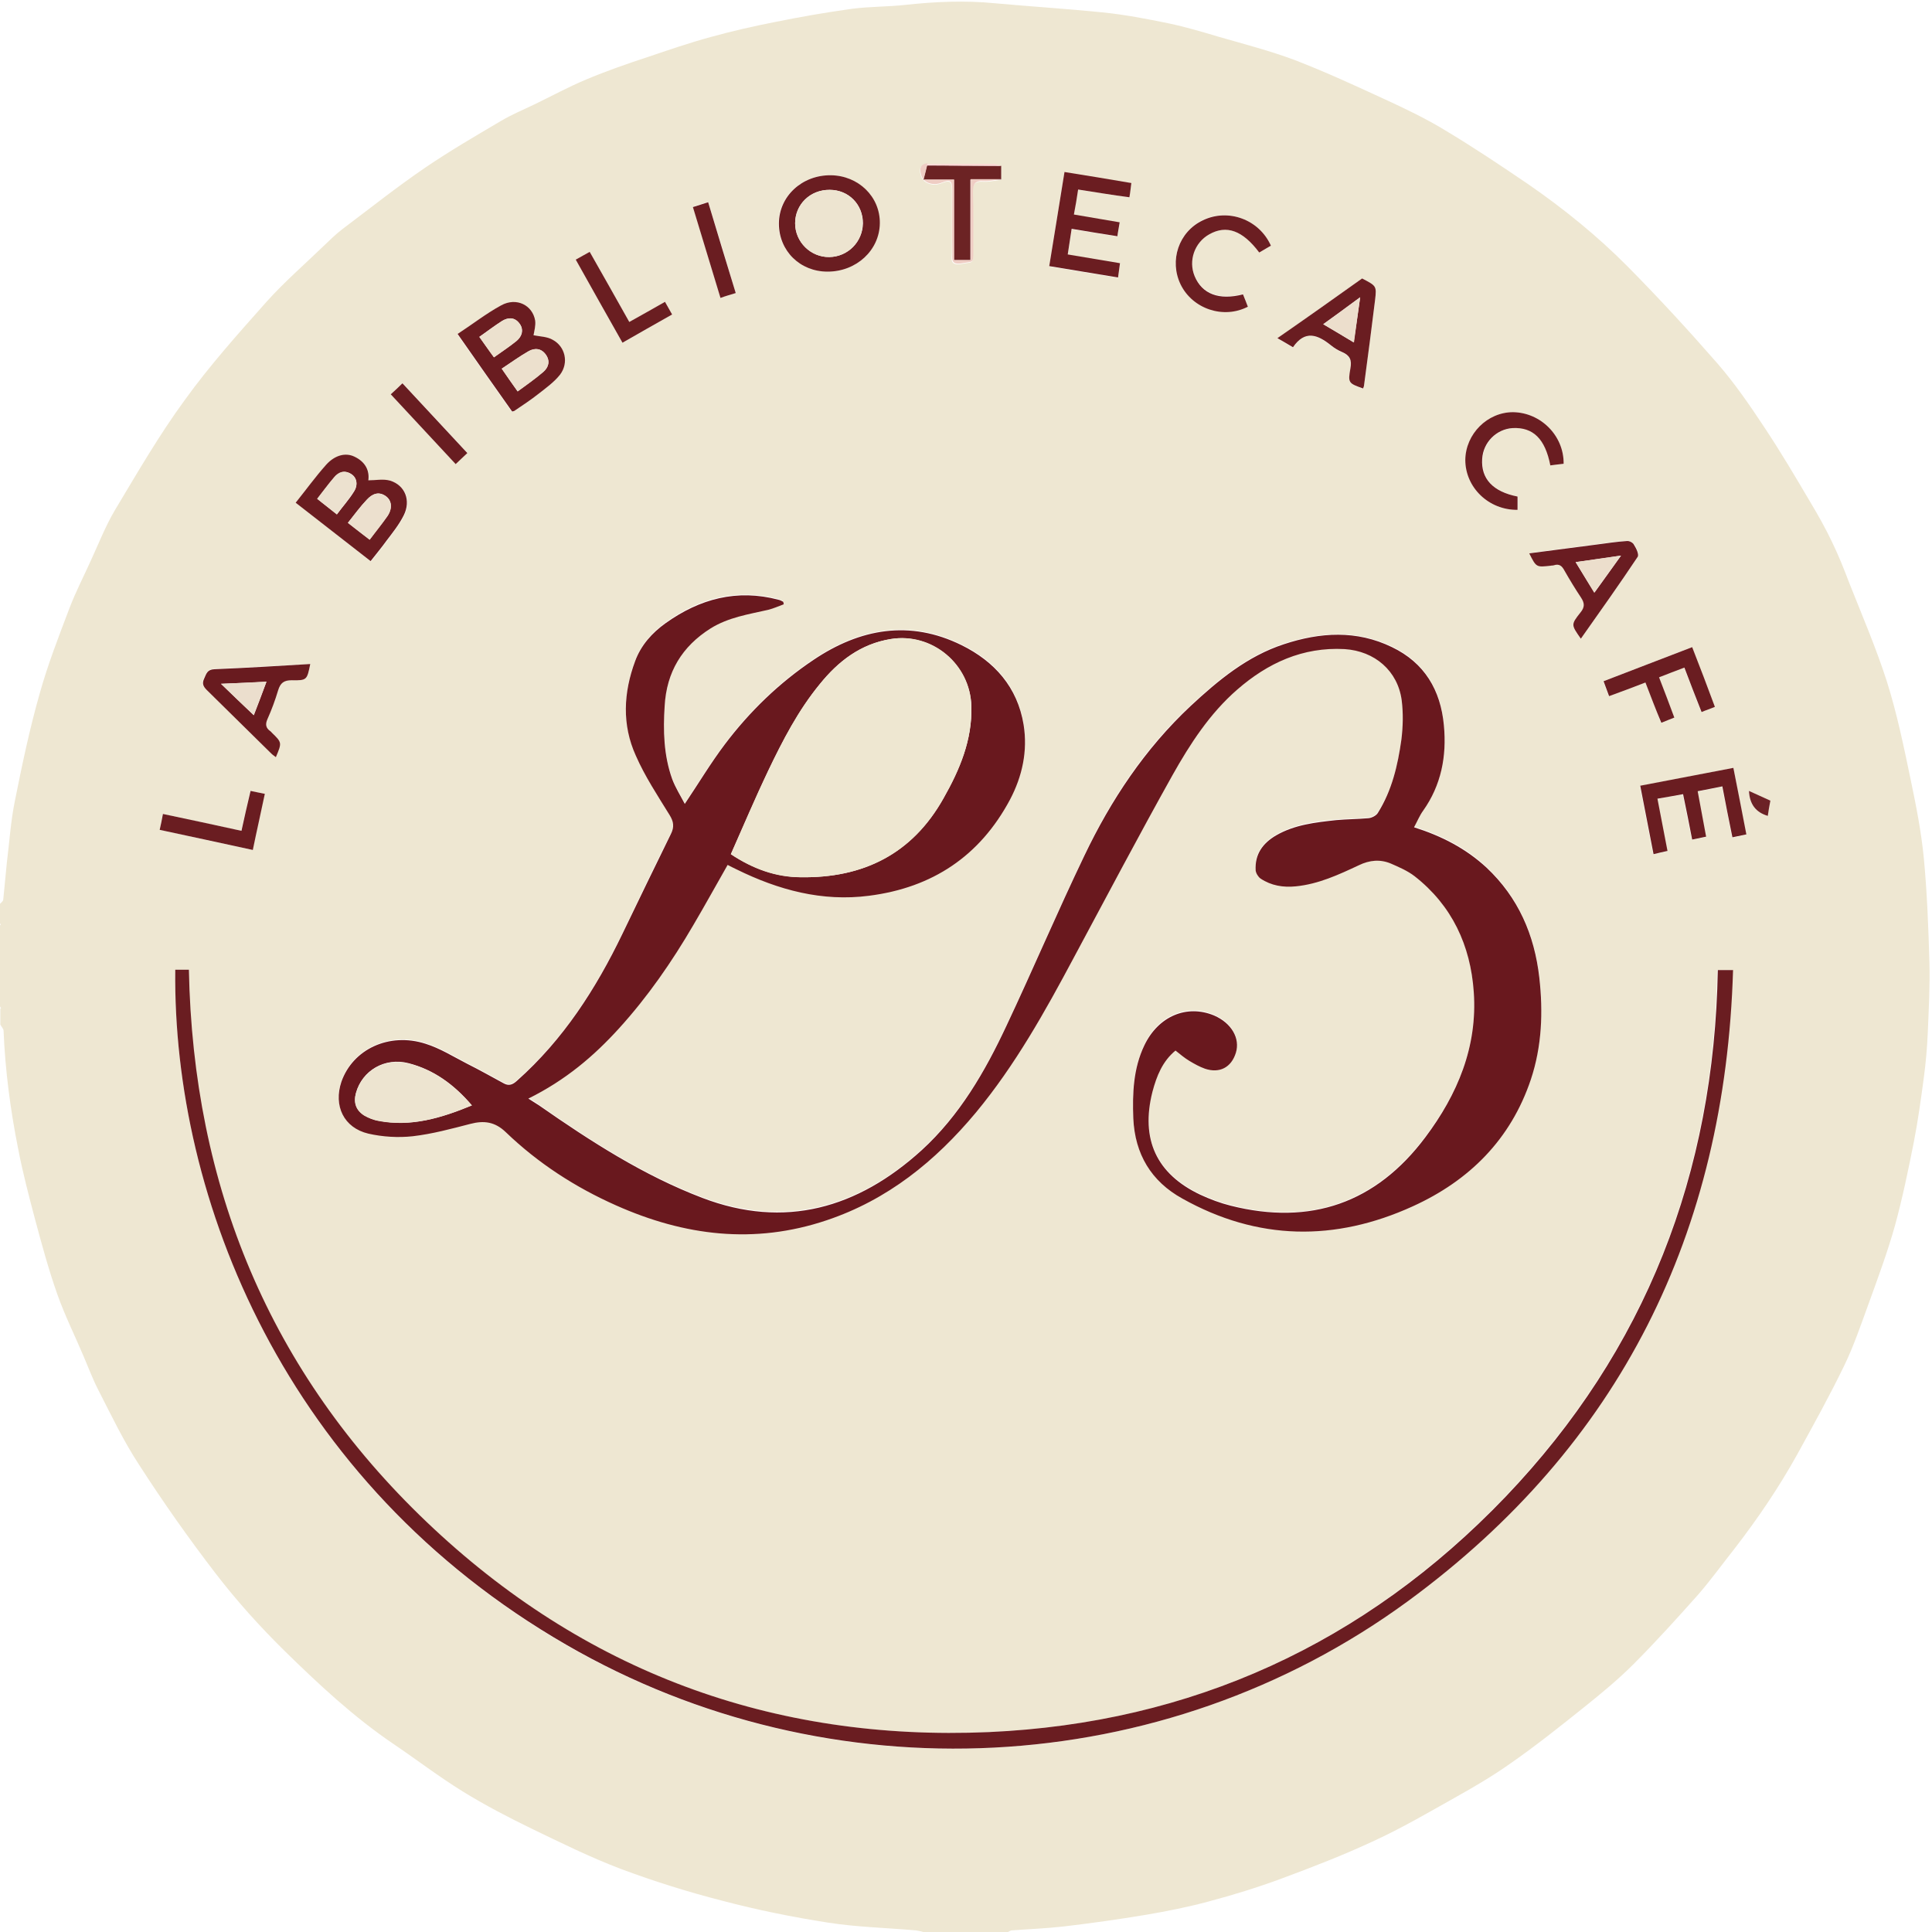 <?xml version="1.0" encoding="utf-8"?>
<!-- Generator: Adobe Illustrator 24.1.2, SVG Export Plug-In . SVG Version: 6.00 Build 0)  -->
<svg version="1.1" id="Capa_1" xmlns="http://www.w3.org/2000/svg" xmlns:xlink="http://www.w3.org/1999/xlink" x="0px" y="0px"
	 viewBox="0 0 595.3 595.3" enable-background="new 0 0 595.3 595.3" xml:space="preserve">
<g>
	<g>
		<path fill="#EEE7D2" d="M0,310.1c0-8.3,0-16.7,0-25c0.1-0.1,0.2-0.1,0.2-0.2c0-0.1-0.1-0.2-0.2-0.4c0-2,0-4,0-6
			c0.4-0.4,1-0.9,1-1.3c0.4-3.8,0.7-7.5,1.1-11.3c0.8-6.4,1.2-12.9,2.5-19.2c2.2-11,4.5-22,7.6-32.9c2.5-9,5.9-17.7,9.2-26.4
			c1.9-5,4.4-9.8,6.6-14.7c2.4-5.2,4.5-10.6,7.4-15.5c6.9-11.5,13.6-23.1,21.5-33.9c7.7-10.7,16.6-20.6,25.3-30.4
			c5.4-6,11.5-11.3,17.3-16.9c2-1.9,3.9-3.8,6-5.4c8.5-6.4,16.8-13,25.6-19c7.5-5.1,15.4-9.7,23.2-14.3c3.2-1.9,6.7-3.4,10.1-5
			c5.4-2.6,10.7-5.5,16.2-7.8c6.2-2.6,12.5-4.8,18.9-6.9c6.5-2.2,12.9-4.4,19.5-6.2c6.5-1.8,13.1-3.3,19.7-4.6
			c7.9-1.6,15.9-3,23.9-4.1c5.4-0.7,11-0.6,16.4-1.2c9.2-1,18.3-1.4,27.5-0.5c11,1,22.1,1.7,33.1,2.8c6.9,0.7,13.7,2,20.5,3.4
			c5.2,1.1,10.3,2.6,15.3,4.1c8,2.3,16.1,4.4,23.8,7.3c9.3,3.6,18.4,7.8,27.5,12c6.3,2.9,12.6,5.9,18.5,9.5
			c8.7,5.2,17.2,10.9,25.6,16.6c11,7.6,21.4,16,30.8,25.5c9.5,9.6,18.7,19.6,27.6,29.8c5.3,6.1,9.9,12.8,14.4,19.6
			c5,7.5,9.6,15.3,14.2,23.1c2.4,4,4.7,8.1,6.7,12.3c2,4.1,3.7,8.4,5.3,12.6c4,10.1,8.3,20.1,11.6,30.4c3.1,9.8,5.2,20,7.3,30.1
			c1.7,8.1,3.3,16.2,4.1,24.5c1,10.6,1.4,21.2,1.7,31.9c0.2,7.2-0.2,14.4-0.5,21.7c-0.2,4.6-0.6,9.2-1.2,13.7
			c-0.9,6.7-1.8,13.4-3.1,20c-1.7,8.6-3.5,17.3-5.8,25.7c-2.3,8.2-5.3,16.3-8.2,24.3c-2.3,6.3-4.5,12.8-7.4,18.8
			c-4.5,9.3-9.5,18.3-14.5,27.4c-5.6,10.1-12.1,19.7-19.2,28.9c-3.8,4.8-7.4,9.8-11.4,14.4c-6.5,7.3-13.1,14.6-20,21.5
			c-4.6,4.6-9.7,8.8-14.8,12.9c-7.5,6-15,12-22.9,17.5c-5.5,3.9-11.3,7.3-17.2,10.6c-8.2,4.6-16.4,9.4-24.9,13.3
			c-9.4,4.4-19,8.1-28.7,11.7c-7.3,2.7-14.8,5-22.3,7c-6.3,1.7-12.8,3-19.3,4.1c-8.4,1.4-16.9,2.6-25.4,3.6
			c-5.3,0.6-10.6,0.8-15.9,1.2c-0.4,0-0.8,0.3-1.2,0.5c-8.7,0-17.4,0-26.1,0c-0.8-0.2-1.5-0.4-2.3-0.5c-9.1-0.8-18.2-1-27.1-2.4
			c-10.9-1.7-21.8-3.9-32.4-6.7c-10.6-2.7-21.1-6-31.3-9.8c-9.5-3.6-18.6-8.1-27.7-12.5c-7.2-3.5-14.3-7.2-21.1-11.4
			c-7.3-4.5-14.2-9.8-21.3-14.6c-12.4-8.4-23.3-18.6-33.9-29c-7.5-7.4-14.5-15.2-20.9-23.5c-8.3-10.8-16.2-22-23.6-33.5
			c-4.8-7.3-8.6-15.3-12.6-23.1c-1.7-3.3-3-6.8-4.5-10.3c-2.7-6.4-5.8-12.6-8.1-19.1c-2.7-7.6-4.8-15.4-6.9-23.2
			c-1.9-7.2-3.8-14.4-5.2-21.7c-2.4-12-4-24.2-4.5-36.4c0-0.6-0.7-1.3-1-1.9c0-1.6,0-3.3,0-4.9c0.1-0.1,0.2-0.1,0.2-0.2
			C0.1,310.4,0.1,310.2,0,310.1z M285.7,50.5c-2.5,0.3-2.5,2.1-1.9,3.8c0.7,2.2,3.7,3.2,6.2,2.2c2.7-1.1,3.3-0.7,3.3,2.3
			c0,6.3,0,12.7,0,19c0,1.8-0.9,4.2,3.1,3.5c3.3-0.6,3.4,0.1,3.4-3.5c0-6.1,0.1-12.3-0.1-18.4c-0.1-2.5,0.6-3.6,3.3-3.4
			c1.8,0.1,3.6-0.4,5.5-0.6c0-1.4,0-2.8,0-4.2c-0.8-0.2-1.7-0.6-2.5-0.6C299.2,50.5,292.5,50.5,285.7,50.5z M241.5,186.2
			c-0.1-0.3-0.1-0.7-0.2-1c-0.5-0.2-0.9-0.4-1.4-0.6c-12.8-3.4-24.3-0.4-34.8,7.2c-4.2,3-7.6,6.8-9.4,11.7
			c-3.6,9.7-4.1,19.6,0.2,29.1c2.9,6.4,6.7,12.3,10.4,18.3c1.3,2.1,1.5,3.7,0.4,5.9c-5.1,10.2-10,20.4-14.9,30.7
			c-8.2,17-18.2,32.7-32.5,45.3c-1.3,1.2-2.4,1.7-4.1,0.8c-3.7-2-7.4-4.1-11.2-6c-4.2-2.2-8.4-4.8-12.9-6.2
			c-11.1-3.6-22.4,1.7-25.9,11.7c-2.6,7.4,0.7,14.3,8.3,16c4.4,1,9.2,1.3,13.7,0.8c6-0.7,11.9-2.3,17.7-3.8c4.2-1.1,7.6-0.7,11,2.6
			c9.9,9.6,21.3,16.9,33.9,22.5c21.1,9.4,42.6,12.1,64.9,4.6c18.8-6.3,33.5-18.2,46-33.2c12.1-14.6,21.3-31.1,30.2-47.8
			c10.1-18.8,20-37.7,30.4-56.2c5.4-9.6,11.5-18.9,19.9-26.3c9.4-8.2,20.2-13.2,33.1-12.5c9.3,0.5,16.4,6.7,17.6,15.8
			c0.5,4,0.5,8.1-0.1,12.1c-1,7.9-2.9,15.6-7.2,22.5c-0.5,0.9-1.9,1.6-2.9,1.7c-3.3,0.4-6.7,0.3-10,0.6c-6.4,0.6-12.8,1.4-18.5,4.7
			c-4.1,2.4-6.7,5.8-6.3,10.8c0.1,0.9,0.7,2,1.5,2.5c3.3,2.1,7,2.7,10.9,2.4c7-0.6,13.2-3.6,19.4-6.5c3.3-1.5,6.6-1.9,9.9-0.5
			c2.5,1.1,5.2,2.3,7.3,3.9c11.5,9,17.2,21.2,18.2,35.6c1.2,16.9-4.9,31.5-14.9,44.8c-15.2,20.3-35.5,27.4-60,21.1
			c-3.2-0.8-6.4-2-9.4-3.4c-13.5-6.4-18.4-17.1-14.7-31.7c1.2-4.8,3-9.4,7.1-12.7c1.6,1.2,2.9,2.3,4.3,3.2c1.5,0.9,3.1,1.8,4.8,2.4
			c4.5,1.6,8.1-0.3,9.5-4.9c1.4-4.4-1.4-9.2-6.7-11.5c-8.4-3.6-17.3,0.2-21.5,9.2c-3.4,7.2-3.8,14.8-3.4,22.5
			c0.5,11,5.5,19.4,15.1,24.7c23.2,13,47.1,13.3,71,2.4c17.4-7.9,30.2-20.6,36.4-39.1c3.4-10.2,3.8-20.8,2.6-31.4
			c-1.5-13.2-6.5-24.7-16.3-33.9c-6.3-5.9-13.8-9.7-22.3-12.4c1-1.8,1.7-3.6,2.8-5.1c5.7-7.9,7.3-16.8,6.4-26.3
			c-1-10.9-6-19.3-16-24.1c-10.9-5.2-22.1-4.5-33.3-0.9c-11.3,3.7-20.2,11.1-28.7,19c-14.1,13.1-24.6,28.9-32.8,46.2
			c-8.3,17.3-15.8,35-24,52.4c-6.6,14.1-14.4,27.6-26.1,38.3c-19.6,17.9-42.2,24.3-67.6,14.7c-18.1-6.9-34.5-17.4-50.3-28.5
			c-0.9-0.7-1.9-1.3-3.3-2.1c11.5-5.7,20.2-13.2,28-21.7c8.8-9.7,16.2-20.4,22.8-31.7c3.6-6.1,7-12.4,10.6-18.6
			c1,0.5,1.9,0.9,2.8,1.4c12.9,6.4,26.3,10,40.8,8.1c19.4-2.5,34.1-12.3,43.4-29.6c3.8-7.2,5.5-14.9,4.2-23.1
			c-1.9-11.6-8.9-19.5-19.1-24.5c-16-7.9-31.3-5.1-45.6,4.5c-10.6,7.1-19.7,15.9-27.4,26.1c-4.3,5.7-8,11.9-12.3,18.3
			c-1.3-2.5-2.9-5-3.9-7.7c-2.6-7.3-2.8-14.9-2.3-22.5c0.7-10.4,5.4-18.3,14.2-23.9c5.4-3.4,11.6-4.4,17.7-5.7
			C238.3,187.5,239.9,186.8,241.5,186.2z M54,298.8c-0.8,70.5,33.7,157.8,120.3,208c81.3,47,183.7,42.1,259.4-13.5
			c65.4-48,97.8-113.6,100.1-194.4c-2,0-3.4,0-4.7,0c-1,62.6-22.1,117.1-65.4,162.3c-43.3,45.2-96.6,69.8-159.2,72.5
			c-66.7,2.9-124.9-18.7-173.3-64.8c-48.3-46.1-71.9-103.3-73.2-170.1C56.8,298.8,55.5,298.8,54,298.8z M164.4,103.3
			c0.1-1.3,0.7-2.9,0.4-4.4c-0.8-4.9-5.8-7.3-10.5-4.7c-4.6,2.5-8.9,5.8-13.4,8.8c5.8,8.2,11.3,16.1,16.8,23.9
			c0.4-0.1,0.6-0.1,0.7-0.2c2.5-1.8,5.1-3.4,7.5-5.3c2.3-1.8,4.8-3.6,6.6-5.9c2.8-3.6,1.7-8.6-2.3-10.7
			C168.6,103.7,166.4,103.7,164.4,103.3z M91.1,154.9c7.8,6.1,15.4,12,23.2,18.1c1.7-2.2,3.4-4.2,4.9-6.3c1.8-2.5,3.9-5,5.3-7.8
			c2.3-4.7,0.4-9.4-4.2-10.7c-2.1-0.6-4.4-0.1-6.7-0.1c0.4-3-0.9-5.7-4.3-7.3c-2.8-1.3-6.1-0.5-8.7,2.5
			C97.2,146.9,94.3,150.9,91.1,154.9z M255,83.7c8.9,0,16-6.6,16-14.9c0-8.2-6.6-14.7-15.1-14.8c-8.9-0.1-16,6.5-16,14.9
			C239.9,77.2,246.5,83.6,255,83.7z M332.2,58.4c5.3,0.8,10.5,1.6,15.8,2.5c0.2-1.7,0.4-3,0.6-4.4c-6.9-1.1-13.7-2.2-20.6-3.4
			c-1.6,9.8-3.2,19.3-4.7,29c7.1,1.2,14,2.3,21.2,3.5c0.2-1.7,0.4-3,0.6-4.4c-5.5-0.9-10.6-1.8-16.1-2.7c0.4-2.7,0.8-5.2,1.2-7.9
			c4.9,0.8,9.5,1.5,14.1,2.3c0.3-1.6,0.5-2.9,0.7-4.3c-4.8-0.8-9.4-1.6-14.1-2.4C331.3,63.5,331.7,61.1,332.2,58.4z M534.1,236.6
			c-9.8,1.9-19.2,3.8-28.8,5.6c1.4,7.2,2.7,14,4.1,21.1c1.6-0.4,3-0.7,4.3-1c-1.1-5.5-2.1-10.8-3.1-16.1c2.7-0.5,5.2-1,7.9-1.4
			c1,4.8,1.8,9.3,2.8,14c1.5-0.3,2.8-0.6,4.3-0.9c-0.9-4.7-1.7-9.3-2.6-14c2.7-0.5,5.1-1,7.6-1.5c1.1,5.2,2.1,10.4,3.1,15.7
			c1.6-0.3,2.8-0.6,4.3-0.9C536.7,250.3,535.4,243.6,534.1,236.6z M419.7,85.8c-8.7,6.2-17.3,12.2-26.1,18.5c1.8,1,3.1,1.8,4.8,2.8
			c3.7-5.5,7.6-3.9,11.7-0.6c1,0.8,2.2,1.6,3.5,2.1c2.3,1,3,2.4,2.5,5c-0.8,4.5-0.6,4.5,3.9,6.2c0.1-0.3,0.2-0.7,0.3-1
			c1.1-8.8,2.3-17.5,3.4-26.3C424.2,88.2,424.1,88.2,419.7,85.8z M487.1,196.8c6-8.5,11.9-16.8,17.6-25.3c0.5-0.7-0.5-2.6-1.1-3.7
			c-0.4-0.6-1.5-1.2-2.2-1.2c-3.1,0.2-6.3,0.7-9.4,1.1c-6.9,0.9-13.8,1.8-20.7,2.7c2.2,4.4,2.2,4.4,6.7,3.8c0.3,0,0.6,0,0.8-0.1
			c1.7-0.6,2.6,0.2,3.4,1.7c1.6,2.9,3.2,5.6,5.1,8.3c1.2,1.7,1.1,2.8-0.2,4.5C484,192.5,484.1,192.6,487.1,196.8z M95.6,204.6
			c-9.9,0.5-19.7,1.1-29.6,1.5c-2.2,0.1-2.5,1.5-3.2,2.9c-0.7,1.5-0.3,2.4,0.8,3.5c6.7,6.5,13.3,13.1,19.9,19.6
			c0.4,0.4,0.9,0.7,1.4,1.1c1.9-4.5,1.9-4.5-1.3-7.6c-0.1-0.1-0.3-0.3-0.4-0.4c-1.3-1-1.6-2.1-0.9-3.7c1.3-2.9,2.4-5.8,3.3-8.9
			c0.7-2.3,1.8-3.1,4.2-3.1C94.6,209.7,94.6,209.6,95.6,204.6z M391.6,75.7c-3.6-8.1-13.2-11.6-21-7.9c-7.4,3.5-10.4,12.4-6.8,19.8
			c3.7,7.5,13.2,10.7,20.7,6.8c-0.5-1.3-1-2.5-1.5-3.8c-7.4,1.9-12.6-0.2-14.9-5.6c-2-4.7,0-10.4,4.5-12.9
			c5.3-2.9,10.3-1.1,15.4,5.6C389.2,77.1,390.5,76.4,391.6,75.7z M481.8,142.9c0.1-8.7-7.1-15.8-15.5-15.9c-8,0-14.7,6.7-14.7,14.7
			c-0.1,8.5,7.1,15.5,16.1,15.4c0-1.4,0-2.8,0-4.1c-7.6-1.5-11.3-5.5-10.9-11.6c0.3-5.1,4.4-9.2,9.4-9.5c6.3-0.3,10,3.3,11.6,11.5
			C479,143.2,480.3,143.1,481.8,142.9z M507,210.3c1.7,4.3,3.2,8.3,4.8,12.4c1.5-0.6,2.7-1.1,4-1.6c-1.6-4.3-3.1-8.3-4.7-12.4
			c2.6-1,5.1-2,7.8-3c1.8,4.7,3.6,9.2,5.3,13.7c1.5-0.6,2.7-1.1,4.1-1.6c-2.4-6.2-4.7-12.2-7-18.4c-9.2,3.6-18.2,7-27.3,10.5
			c0.6,1.6,1.1,3,1.7,4.6C499.5,213.2,503.1,211.8,507,210.3z M49.2,255.7c9.7,2.1,19,4.1,28.6,6.2c1.2-5.8,2.5-11.5,3.7-17.3
			c-1.6-0.3-2.9-0.6-4.4-0.9c-0.9,4.2-1.8,8.2-2.8,12.3c-8.2-1.8-16.1-3.5-24.2-5.2C49.9,252.5,49.6,253.9,49.2,255.7z M193.9,99.2
			c-4.1-7.3-8.1-14.4-12.2-21.6c-1.5,0.9-2.8,1.6-4.3,2.4c4.8,8.6,9.6,17,14.4,25.6c5.3-3,10.3-5.8,15.3-8.7
			c-0.8-1.4-1.4-2.5-2.2-3.9C201.3,95.1,197.8,97.1,193.9,99.2z M226.7,90.3c-2.8-9.4-5.6-18.7-8.5-28.1c-1.8,0.6-3.3,1-4.7,1.5
			c2.9,9.5,5.7,18.7,8.5,28C223.6,91.2,225,90.8,226.7,90.3z M120.4,121.5c6.7,7.2,13.3,14.3,20,21.4c1.3-1.2,2.4-2.3,3.6-3.4
			c-6.7-7.2-13.3-14.3-20-21.5C122.8,119.2,121.7,120.3,120.4,121.5z M538.9,243.7c0.2,4.1,2.1,6.5,5.7,7.7c0.3-1.6,0.6-3.2,0.8-4.7
			C543.3,245.7,541.2,244.8,538.9,243.7z"/>
		<!-- <path fill="#F7F6F6" d="M310.7,595.3c0.4-0.2,0.8-0.5,1.2-0.5c5.3-0.4,10.6-0.5,15.9-1.2c8.5-1,17-2.2,25.4-3.6
			c6.5-1.1,12.9-2.4,19.3-4.1c7.5-2,15-4.3,22.3-7c9.7-3.6,19.4-7.4,28.7-11.7c8.5-4,16.7-8.7,24.9-13.3c5.9-3.3,11.7-6.7,17.2-10.6
			c7.8-5.6,15.4-11.5,22.9-17.5c5.1-4.1,10.2-8.3,14.8-12.9c6.9-6.9,13.5-14.2,20-21.5c4-4.6,7.7-9.5,11.4-14.4
			c7.1-9.2,13.6-18.7,19.2-28.9c5-9,10-18.1,14.5-27.4c2.9-6.1,5.1-12.5,7.4-18.8c2.9-8,5.9-16.1,8.2-24.3
			c2.4-8.5,4.1-17.1,5.8-25.7c1.3-6.6,2.3-13.3,3.1-20c0.6-4.5,1-9.1,1.2-13.7c0.3-7.2,0.7-14.5,0.5-21.7
			c-0.3-10.6-0.7-21.3-1.7-31.9c-0.8-8.2-2.4-16.4-4.1-24.5c-2.1-10.1-4.2-20.3-7.3-30.1c-3.3-10.3-7.6-20.3-11.6-30.4
			c-1.7-4.3-3.4-8.5-5.3-12.6c-2-4.2-4.3-8.3-6.7-12.3c-4.6-7.8-9.2-15.6-14.2-23.1c-4.5-6.7-9.1-13.5-14.4-19.6
			c-8.9-10.2-18.1-20.2-27.6-29.8c-9.4-9.5-19.7-18-30.8-25.5c-8.4-5.7-16.9-11.4-25.6-16.6c-5.9-3.6-12.2-6.6-18.5-9.5
			c-9.1-4.2-18.2-8.5-27.5-12c-7.8-3-15.9-5-23.8-7.3c-5.1-1.5-10.2-3-15.3-4.1c-6.8-1.4-13.6-2.7-20.5-3.4
			c-11-1.2-22.1-1.8-33.1-2.8c-9.2-0.9-18.4-0.5-27.5,0.5c-5.5,0.6-11,0.5-16.4,1.2c-8,1.1-16,2.5-23.9,4.1
			c-6.6,1.3-13.2,2.8-19.7,4.6c-6.6,1.8-13,4-19.5,6.2c-6.3,2.2-12.7,4.3-18.9,6.9c-5.5,2.3-10.8,5.2-16.2,7.8
			c-3.4,1.6-6.9,3.1-10.1,5c-7.8,4.6-15.7,9.2-23.2,14.3c-8.8,6-17.1,12.6-25.6,19c-2.2,1.6-4.1,3.6-6,5.4
			C93.8,81.7,87.7,87,82.3,93c-8.8,9.9-17.6,19.8-25.3,30.4c-7.9,10.8-14.6,22.5-21.5,33.9c-2.9,4.9-5,10.3-7.4,15.5
			c-2.3,4.9-4.7,9.7-6.6,14.7c-3.3,8.7-6.7,17.4-9.2,26.4c-3,10.8-5.4,21.8-7.6,32.9c-1.3,6.3-1.7,12.8-2.5,19.2
			c-0.4,3.8-0.7,7.5-1.1,11.3c-0.1,0.5-0.7,0.9-1,1.3C0,185.8,0,92.9,0,0c198.4,0,396.8,0,595.3,0c0,198.4,0,396.8,0,595.3
			C500.4,595.3,405.6,595.3,310.7,595.3z"/>
		<path fill="#F7F6F6" d="M0,315.6c0.4,0.6,1,1.2,1,1.9c0.4,12.3,2.1,24.4,4.5,36.4c1.5,7.3,3.3,14.5,5.2,21.7
			c2.1,7.8,4.2,15.6,6.9,23.2c2.3,6.5,5.4,12.7,8.1,19.1c1.5,3.4,2.8,7,4.5,10.3c4.1,7.8,7.8,15.8,12.6,23.1
			c7.5,11.4,15.3,22.7,23.6,33.5c6.4,8.3,13.5,16.2,20.9,23.5c10.6,10.4,21.5,20.6,33.9,29c7.1,4.8,14,10.1,21.3,14.6
			c6.8,4.2,13.9,7.9,21.1,11.4c9.1,4.4,18.2,8.9,27.7,12.5c10.2,3.9,20.7,7.1,31.3,9.8c10.7,2.8,21.5,5,32.4,6.7
			c9,1.4,18.1,1.6,27.1,2.4c0.8,0.1,1.5,0.3,2.3,0.5c-94.9,0-189.8,0-284.6,0C0,502,0,408.8,0,315.6z"/>
		<path fill="#F7F6F6" d="M0,284.6c0.1,0.1,0.1,0.2,0.2,0.4c0,0-0.1,0.1-0.2,0.2C0,285,0,284.8,0,284.6z"/>
		<path fill="#F7F6F6" d="M0,310.1c0.1,0.1,0.1,0.2,0.2,0.4c0,0-0.1,0.1-0.2,0.2C0,310.5,0,310.3,0,310.1z"/> -->
		<path fill="#69181E" d="M241.5,186.2c-1.6,0.6-3.2,1.3-4.8,1.7c-6.1,1.4-12.2,2.3-17.7,5.7c-8.9,5.6-13.6,13.5-14.2,23.9
			c-0.5,7.6-0.3,15.2,2.3,22.5c1,2.7,2.6,5.2,3.9,7.7c4.3-6.4,8-12.6,12.3-18.3c7.7-10.2,16.8-19,27.4-26.1
			c14.3-9.6,29.6-12.4,45.6-4.5c10.1,5,17.2,12.9,19.1,24.5c1.3,8.1-0.4,15.9-4.2,23.1c-9.3,17.4-23.9,27.1-43.4,29.6
			c-14.5,1.9-28-1.8-40.8-8.1c-0.9-0.4-1.8-0.9-2.8-1.4c-3.6,6.3-7,12.5-10.6,18.6c-6.6,11.3-14,22-22.8,31.7
			c-7.8,8.6-16.5,16-28,21.7c1.4,0.9,2.4,1.5,3.3,2.1c15.9,11.1,32.2,21.6,50.3,28.5c25.4,9.7,47.9,3.2,67.6-14.7
			c11.7-10.7,19.5-24.2,26.1-38.3c8.2-17.4,15.7-35.1,24-52.4c8.2-17.2,18.7-33,32.8-46.2c8.5-7.9,17.4-15.3,28.7-19
			c11.2-3.7,22.4-4.4,33.3,0.9c10,4.8,15,13.2,16,24.1c0.9,9.5-0.8,18.4-6.4,26.3c-1.1,1.5-1.8,3.3-2.8,5.1
			c8.5,2.7,15.9,6.5,22.3,12.4c9.8,9.2,14.8,20.7,16.3,33.9c1.2,10.6,0.8,21.2-2.6,31.4c-6.2,18.5-19,31.2-36.4,39.1
			c-23.9,10.9-47.8,10.6-71-2.4c-9.6-5.3-14.6-13.7-15.1-24.7c-0.3-7.7,0-15.4,3.4-22.5c4.3-9,13.1-12.7,21.5-9.2
			c5.3,2.3,8.1,7,6.7,11.5c-1.4,4.5-5,6.4-9.5,4.9c-1.7-0.6-3.3-1.5-4.8-2.4c-1.5-0.9-2.8-2-4.3-3.2c-4,3.3-5.8,7.8-7.1,12.7
			c-3.7,14.6,1.2,25.3,14.7,31.7c3,1.4,6.2,2.6,9.4,3.4c24.6,6.2,44.8-0.8,60-21.1c9.9-13.2,16.1-27.9,14.9-44.8
			c-1-14.3-6.7-26.6-18.2-35.6c-2.2-1.7-4.8-2.8-7.3-3.9c-3.3-1.4-6.6-1.1-9.9,0.5c-6.2,2.9-12.4,5.8-19.4,6.5
			c-3.9,0.4-7.6-0.2-10.9-2.4c-0.7-0.5-1.4-1.6-1.5-2.5c-0.3-5,2.2-8.4,6.3-10.8c5.7-3.3,12.1-4,18.5-4.7c3.3-0.3,6.7-0.3,10-0.6
			c1-0.1,2.4-0.8,2.9-1.7c4.3-6.9,6.1-14.6,7.2-22.5c0.5-4,0.6-8.1,0.1-12.1c-1.2-9.1-8.3-15.2-17.6-15.8
			c-12.9-0.7-23.7,4.3-33.1,12.5c-8.4,7.3-14.5,16.7-19.9,26.3c-10.4,18.6-20.3,37.4-30.4,56.2c-8.9,16.7-18.1,33.2-30.2,47.8
			c-12.5,15-27.2,26.9-46,33.2c-22.3,7.5-43.8,4.8-64.9-4.6c-12.6-5.6-24-13-33.9-22.5c-3.4-3.3-6.8-3.7-11-2.6
			c-5.8,1.5-11.7,3.1-17.7,3.8c-4.5,0.5-9.3,0.2-13.7-0.8c-7.6-1.8-10.8-8.6-8.3-16c3.5-10,14.7-15.3,25.9-11.7
			c4.5,1.4,8.6,4,12.9,6.2c3.8,1.9,7.5,4,11.2,6c1.6,0.9,2.8,0.4,4.1-0.8c14.3-12.7,24.3-28.3,32.5-45.3
			c4.9-10.2,9.9-20.5,14.9-30.7c1.1-2.2,0.9-3.8-0.4-5.9c-3.7-6-7.6-11.9-10.4-18.3c-4.3-9.5-3.8-19.4-0.2-29.1
			c1.8-4.9,5.2-8.7,9.4-11.7c10.5-7.5,22-10.6,34.8-7.2c0.5,0.1,1,0.4,1.4,0.6C241.4,185.5,241.4,185.8,241.5,186.2z M225.2,263.2
			c6.8,4.5,13.9,7,21.5,7.1c19.2,0.3,34.3-7.1,44-24.3c5-8.8,8.9-18,8.6-28.4c-0.4-13-12.2-22.7-24.8-20.7
			c-9.3,1.5-16.2,6.8-21.9,13.9c-6.6,8.1-11.4,17.3-15.9,26.7C232.7,246,229,254.7,225.2,263.2z M145.4,340.6
			c-5.5-6.5-11.8-11-19.5-13c-7.4-1.9-14.3,2.3-16.2,9.1c-0.8,3,0,5.4,2.6,7c1.3,0.8,2.8,1.4,4.3,1.6
			C126.5,347.3,135.8,344.6,145.4,340.6z"/>
		<path fill="#6A1D21" d="M54,298.8c1.5,0,2.8,0,4.2,0c1.3,66.7,24.9,124,73.2,170.1c48.3,46.1,106.6,67.7,173.3,64.8
			c62.5-2.8,115.9-27.3,159.2-72.5c43.2-45.2,64.3-99.7,65.4-162.3c1.3,0,2.7,0,4.7,0c-2.4,80.9-34.7,146.4-100.1,194.4
			c-75.7,55.5-178.2,60.5-259.4,13.5C87.7,456.7,53.2,369.3,54,298.8z"/>
		<path fill="#6A1C20" d="M164.4,103.3c2,0.4,4.2,0.4,5.9,1.4c3.9,2.1,5,7.1,2.3,10.7c-1.8,2.3-4.3,4.1-6.6,5.9
			c-2.4,1.9-5,3.6-7.5,5.3c-0.1,0.1-0.3,0.1-0.7,0.2c-5.5-7.8-11.1-15.7-16.8-23.9c4.6-3,8.8-6.3,13.4-8.8c4.7-2.6,9.7-0.1,10.5,4.7
			C165.1,100.4,164.6,102,164.4,103.3z M159.5,120.6c2.8-2.1,5.4-3.9,7.9-6c1.6-1.4,2.2-3.3,0.8-5.3c-1.4-2-3.4-2.1-5.3-1.1
			c-2.8,1.6-5.5,3.6-8.3,5.4C156.3,116.1,157.8,118.2,159.5,120.6z M147.7,103.8c1.5,2.1,2.9,4.1,4.5,6.3c2.5-1.8,4.8-3.3,6.9-5
			c2-1.6,2.3-3.8,0.9-5.5c-1.5-1.9-3.5-1.8-5.3-0.7C152.3,100.4,150.1,102.1,147.7,103.8z"/>
		<path fill="#6A1C20" d="M91.1,154.9c3.2-4,6.1-8,9.4-11.7c2.7-3,6-3.8,8.7-2.5c3.4,1.6,4.7,4.3,4.3,7.3c2.3,0,4.6-0.5,6.7,0.1
			c4.6,1.4,6.5,6.1,4.2,10.7c-1.4,2.8-3.4,5.3-5.3,7.8c-1.5,2.1-3.2,4.1-4.9,6.3C106.5,166.9,98.9,161,91.1,154.9z M113.9,166.3
			c1.9-2.6,3.8-4.9,5.5-7.3c1.6-2.4,1.3-4.8-0.5-6.1c-2.2-1.6-4.2-0.7-5.8,1c-2.1,2.2-3.9,4.7-5.9,7.2
			C109.5,162.9,111.5,164.5,113.9,166.3z M103.8,158.5c1.8-2.4,3.7-4.5,5.2-6.9c1.4-2.1,1-4.4-0.7-5.5c-2-1.3-3.9-0.7-5.3,1
			c-1.8,2.1-3.4,4.3-5.2,6.6C99.7,155.3,101.6,156.7,103.8,158.5z"/>
		<path fill="#6A1D21" d="M255,83.7c-8.5,0-15-6.4-15-14.8c0-8.4,7.1-15,16-14.9c8.5,0.1,15.2,6.6,15.1,14.8
			C271,77.1,263.9,83.7,255,83.7z M245,68.8c0,5.8,4.8,10.5,10.6,10.4c5.7-0.1,10.2-4.7,10.3-10.4c0-5.8-4.4-10.3-10.2-10.3
			C249.6,58.4,245,63,245,68.8z"/>
		<path fill="#6B1D21" d="M332.2,58.4c-0.4,2.7-0.8,5.1-1.3,7.7c4.7,0.8,9.3,1.6,14.1,2.4c-0.2,1.4-0.5,2.7-0.7,4.3
			c-4.6-0.7-9.2-1.5-14.1-2.3c-0.4,2.7-0.8,5.2-1.2,7.9c5.4,0.9,10.6,1.8,16.1,2.7c-0.2,1.4-0.4,2.8-0.6,4.4
			c-7.1-1.2-14.1-2.3-21.2-3.5c1.6-9.7,3.1-19.2,4.7-29c6.9,1.1,13.6,2.2,20.6,3.4c-0.2,1.4-0.3,2.7-0.6,4.4
			C342.7,60.1,337.5,59.2,332.2,58.4z"/>
		<path fill="#6A1D21" d="M534.1,236.6c1.4,7.1,2.7,13.7,4,20.5c-1.5,0.3-2.8,0.6-4.3,0.9c-1.1-5.3-2.1-10.5-3.1-15.7
			c-2.5,0.5-4.9,1-7.6,1.5c0.9,4.7,1.7,9.3,2.6,14c-1.5,0.3-2.8,0.6-4.3,0.9c-0.9-4.7-1.8-9.2-2.8-14c-2.6,0.5-5.1,0.9-7.9,1.4
			c1,5.3,2,10.5,3.1,16.1c-1.4,0.3-2.7,0.6-4.3,1c-1.4-7.1-2.7-13.9-4.1-21.1C514.9,240.3,524.3,238.5,534.1,236.6z"/>
		<path fill="#6A1D21" d="M419.7,85.8c4.4,2.3,4.5,2.3,4,6.6c-1.1,8.8-2.2,17.5-3.4,26.3c0,0.3-0.2,0.7-0.3,1
			c-4.5-1.6-4.7-1.7-3.9-6.2c0.5-2.6-0.2-4-2.5-5c-1.2-0.5-2.4-1.2-3.5-2.1c-4.1-3.3-8-4.8-11.7,0.6c-1.7-1-3-1.8-4.8-2.8
			C402.4,98.1,411,92,419.7,85.8z M419.1,91.6c-4.2,3.1-7.6,5.6-11.4,8.3c3.3,1.9,6.2,3.7,9.4,5.6
			C417.8,100.9,418.4,96.6,419.1,91.6z"/>
		<path fill="#6A1C21" d="M487.1,196.8c-3-4.3-3.1-4.3-0.1-8.1c1.3-1.6,1.3-2.8,0.2-4.5c-1.8-2.7-3.5-5.5-5.1-8.3
			c-0.8-1.5-1.6-2.3-3.4-1.7c-0.2,0.1-0.5,0-0.8,0.1c-4.5,0.5-4.5,0.6-6.7-3.8c7-0.9,13.8-1.8,20.7-2.7c3.1-0.4,6.3-0.9,9.4-1.1
			c0.7-0.1,1.9,0.5,2.2,1.2c0.7,1.1,1.6,3,1.1,3.7C499,180,493.1,188.3,487.1,196.8z M485.5,173.2c2,3.3,3.8,6.3,5.8,9.4
			c2.8-3.9,5.3-7.4,8.2-11.4C494.6,171.9,490.2,172.6,485.5,173.2z"/>
		<path fill="#691B1F" d="M95.6,204.6c-1,4.9-1,5.1-5.7,5c-2.4,0-3.5,0.8-4.2,3.1c-0.9,3-2,6-3.3,8.9c-0.7,1.6-0.5,2.7,0.9,3.7
			c0.1,0.1,0.3,0.2,0.4,0.4c3.2,3.1,3.2,3.1,1.3,7.6c-0.5-0.4-1-0.7-1.4-1.1c-6.6-6.5-13.3-13.1-19.9-19.6c-1.1-1.1-1.5-2-0.8-3.5
			c0.7-1.5,0.9-2.8,3.2-2.9C75.9,205.8,85.7,205.2,95.6,204.6z M68.1,210.7c3.6,3.5,6.8,6.5,10.1,9.7c1.4-3.6,2.6-6.8,3.9-10.3
			C77.4,210.3,73,210.5,68.1,210.7z"/>
		<path fill="#6B1E22" d="M391.6,75.7c-1.2,0.7-2.4,1.4-3.6,2.1c-5.1-6.8-10.1-8.6-15.4-5.6c-4.5,2.5-6.5,8.1-4.5,12.9
			c2.3,5.5,7.5,7.5,14.9,5.6c0.5,1.2,1,2.5,1.5,3.8c-7.5,3.9-17,0.7-20.7-6.8c-3.6-7.4-0.6-16.3,6.8-19.8
			C378.4,64.1,388,67.6,391.6,75.7z"/>
		<path fill="#6A1D21" d="M481.8,142.9c-1.5,0.2-2.8,0.3-4.1,0.5c-1.6-8.2-5.3-11.8-11.6-11.5c-5,0.3-9.1,4.4-9.4,9.5
			c-0.4,6.1,3.3,10.1,10.9,11.6c0,1.4,0,2.7,0,4.1c-8.9,0.1-16.1-6.9-16.1-15.4c0.1-8,6.8-14.7,14.7-14.7
			C474.7,127.1,481.9,134.2,481.8,142.9z"/>
		<path fill="#6A1D21" d="M507,210.3c-3.8,1.5-7.4,2.8-11.2,4.2c-0.6-1.6-1.1-3-1.7-4.6c9.2-3.5,18.1-7,27.3-10.5
			c2.4,6.1,4.7,12.2,7,18.4c-1.4,0.6-2.7,1-4.1,1.6c-1.8-4.5-3.5-9-5.3-13.7c-2.7,1-5.2,2-7.8,3c1.6,4.1,3.1,8.1,4.7,12.4
			c-1.4,0.6-2.6,1-4,1.6C510.2,218.7,508.7,214.7,507,210.3z"/>
		<path fill="#6C2324" d="M308.5,51.1c0,1.4,0,2.8,0,4.2c-3,0-6.1,0-9.5,0c0,8.6,0,16.8,0,24.9c-1.8,0-3.3,0-5.1,0
			c0-8.3,0-16.5,0-24.8c-3.1,0-6,0-9.4,0c0.4-1.7,0.8-3.1,1.1-4.4C293.3,51,300.9,51.1,308.5,51.1z"/>
		<path fill="#6A1D21" d="M49.2,255.7c0.4-1.7,0.7-3.2,1-4.9c8.1,1.7,16,3.4,24.2,5.2c0.9-4.1,1.8-8.1,2.8-12.3
			c1.5,0.3,2.8,0.6,4.4,0.9c-1.2,5.8-2.5,11.4-3.7,17.3C68.3,259.8,59,257.8,49.2,255.7z"/>
		<path fill="#6A1E21" d="M193.9,99.2c3.9-2.2,7.4-4.1,11-6.2c0.8,1.4,1.4,2.5,2.2,3.9c-5.1,2.9-10.1,5.7-15.3,8.7
			c-4.8-8.5-9.6-17-14.4-25.6c1.5-0.8,2.8-1.6,4.3-2.4C185.8,84.8,189.8,91.9,193.9,99.2z"/>
		<path fill="#6A1D21" d="M226.7,90.3c-1.6,0.5-3.1,0.9-4.7,1.5c-2.8-9.3-5.6-18.5-8.5-28c1.5-0.5,3-0.9,4.7-1.5
			C221,71.6,223.8,80.9,226.7,90.3z"/>
		<path fill="#691D21" d="M120.4,121.5c1.3-1.2,2.4-2.2,3.6-3.4c6.7,7.2,13.3,14.3,20,21.5c-1.2,1.1-2.3,2.2-3.6,3.4
			C133.7,135.8,127.1,128.7,120.4,121.5z"/>
		<path fill="#EFCDC4" d="M285.7,50.9c-0.3,1.4-0.7,2.8-1.1,4.4c3.4,0,6.2,0,9.4,0c0,8.4,0,16.5,0,24.8c1.7,0,3.2,0,5.1,0
			c0-8.1,0-16.3,0-24.9c3.4,0,6.4,0,9.5,0c-1.8,0.2-3.7,0.7-5.5,0.6c-2.7-0.2-3.3,0.9-3.3,3.4c0.2,6.1,0.1,12.3,0.1,18.4
			c0,3.6-0.1,2.9-3.4,3.5c-3.9,0.7-3-1.7-3.1-3.5c-0.1-6.3,0-12.7,0-19c0-3-0.6-3.4-3.3-2.3c-2.5,1-5.5,0.1-6.2-2.2
			c-0.6-1.8-0.6-3.5,1.9-3.8C285.7,50.6,285.7,50.8,285.7,50.9z"/>
		<path fill="#6C2226" d="M538.9,243.7c2.3,1,4.3,2,6.6,3c-0.3,1.6-0.6,3.2-0.8,4.7C541,250.3,539.1,247.8,538.9,243.7z"/>
		<path fill="#FBD8D4" d="M285.7,50.9c0-0.1,0-0.3,0-0.4c6.8,0,13.5,0,20.3,0c0.8,0,1.7,0.4,2.5,0.6C300.9,51.1,293.3,51,285.7,50.9
			z"/>
		<path fill="#EEE7D1" d="M225.2,263.2c3.8-8.6,7.4-17.2,11.5-25.7c4.5-9.4,9.2-18.6,15.9-26.7c5.7-7,12.6-12.4,21.9-13.9
			c12.7-2.1,24.5,7.7,24.8,20.7c0.3,10.4-3.6,19.6-8.6,28.4c-9.6,17.2-24.8,24.6-44,24.3C239.1,270.3,232.1,267.8,225.2,263.2z"/>
		<path fill="#EDE4D0" d="M145.4,340.6c-9.6,3.9-18.8,6.7-28.8,4.8c-1.5-0.3-3-0.9-4.3-1.6c-2.6-1.6-3.5-4-2.6-7
			c1.9-6.8,8.8-11,16.2-9.1C133.6,329.6,139.8,334.2,145.4,340.6z"/>
		<path fill="#ECE0CD" d="M159.5,120.6c-1.7-2.4-3.2-4.5-4.9-7c2.8-1.9,5.5-3.8,8.3-5.4c1.9-1.1,3.9-0.9,5.3,1.1
			c1.4,2,0.8,3.9-0.8,5.3C165,116.7,162.3,118.6,159.5,120.6z"/>
		<path fill="#ECE1CE" d="M147.7,103.8c2.5-1.7,4.7-3.4,7-4.9c1.8-1.1,3.8-1.3,5.3,0.7c1.3,1.7,1,3.8-0.9,5.5
			c-2.1,1.7-4.5,3.3-6.9,5C150.6,108,149.2,105.9,147.7,103.8z"/>
		<path fill="#ECE0CE" d="M113.9,166.3c-2.3-1.8-4.4-3.4-6.7-5.2c2-2.5,3.8-5,5.9-7.2c1.6-1.7,3.5-2.6,5.8-1
			c1.8,1.3,2.1,3.7,0.5,6.1C117.7,161.5,115.8,163.8,113.9,166.3z"/>
		<path fill="#ECE1CF" d="M103.8,158.5c-2.2-1.7-4-3.2-6.1-4.8c1.8-2.3,3.4-4.5,5.2-6.6c1.4-1.7,3.2-2.4,5.3-1
			c1.8,1.2,2.2,3.4,0.7,5.5C107.4,153.9,105.6,156,103.8,158.5z"/>
		<path fill="#EDE4D0" d="M245,68.8c0-5.8,4.7-10.3,10.6-10.3c5.8,0,10.3,4.5,10.2,10.3c0,5.7-4.6,10.3-10.3,10.4
			C249.8,79.3,245,74.5,245,68.8z"/>
		<path fill="#ECDECC" d="M419.1,91.6c-0.7,5-1.3,9.3-1.9,13.9c-3.2-1.9-6.2-3.7-9.4-5.6C411.5,97.2,414.9,94.7,419.1,91.6z"/>
		<path fill="#ECDECC" d="M485.5,173.2c4.7-0.7,9.1-1.3,13.9-2c-2.8,4-5.4,7.5-8.2,11.4C489.4,179.5,487.6,176.6,485.5,173.2z"/>
		<path fill="#EBDECD" d="M68.1,210.7c5-0.2,9.3-0.4,14-0.7c-1.3,3.5-2.5,6.7-3.9,10.3C74.8,217.2,71.7,214.2,68.1,210.7z"/>
	</g>
</g>
</svg>
